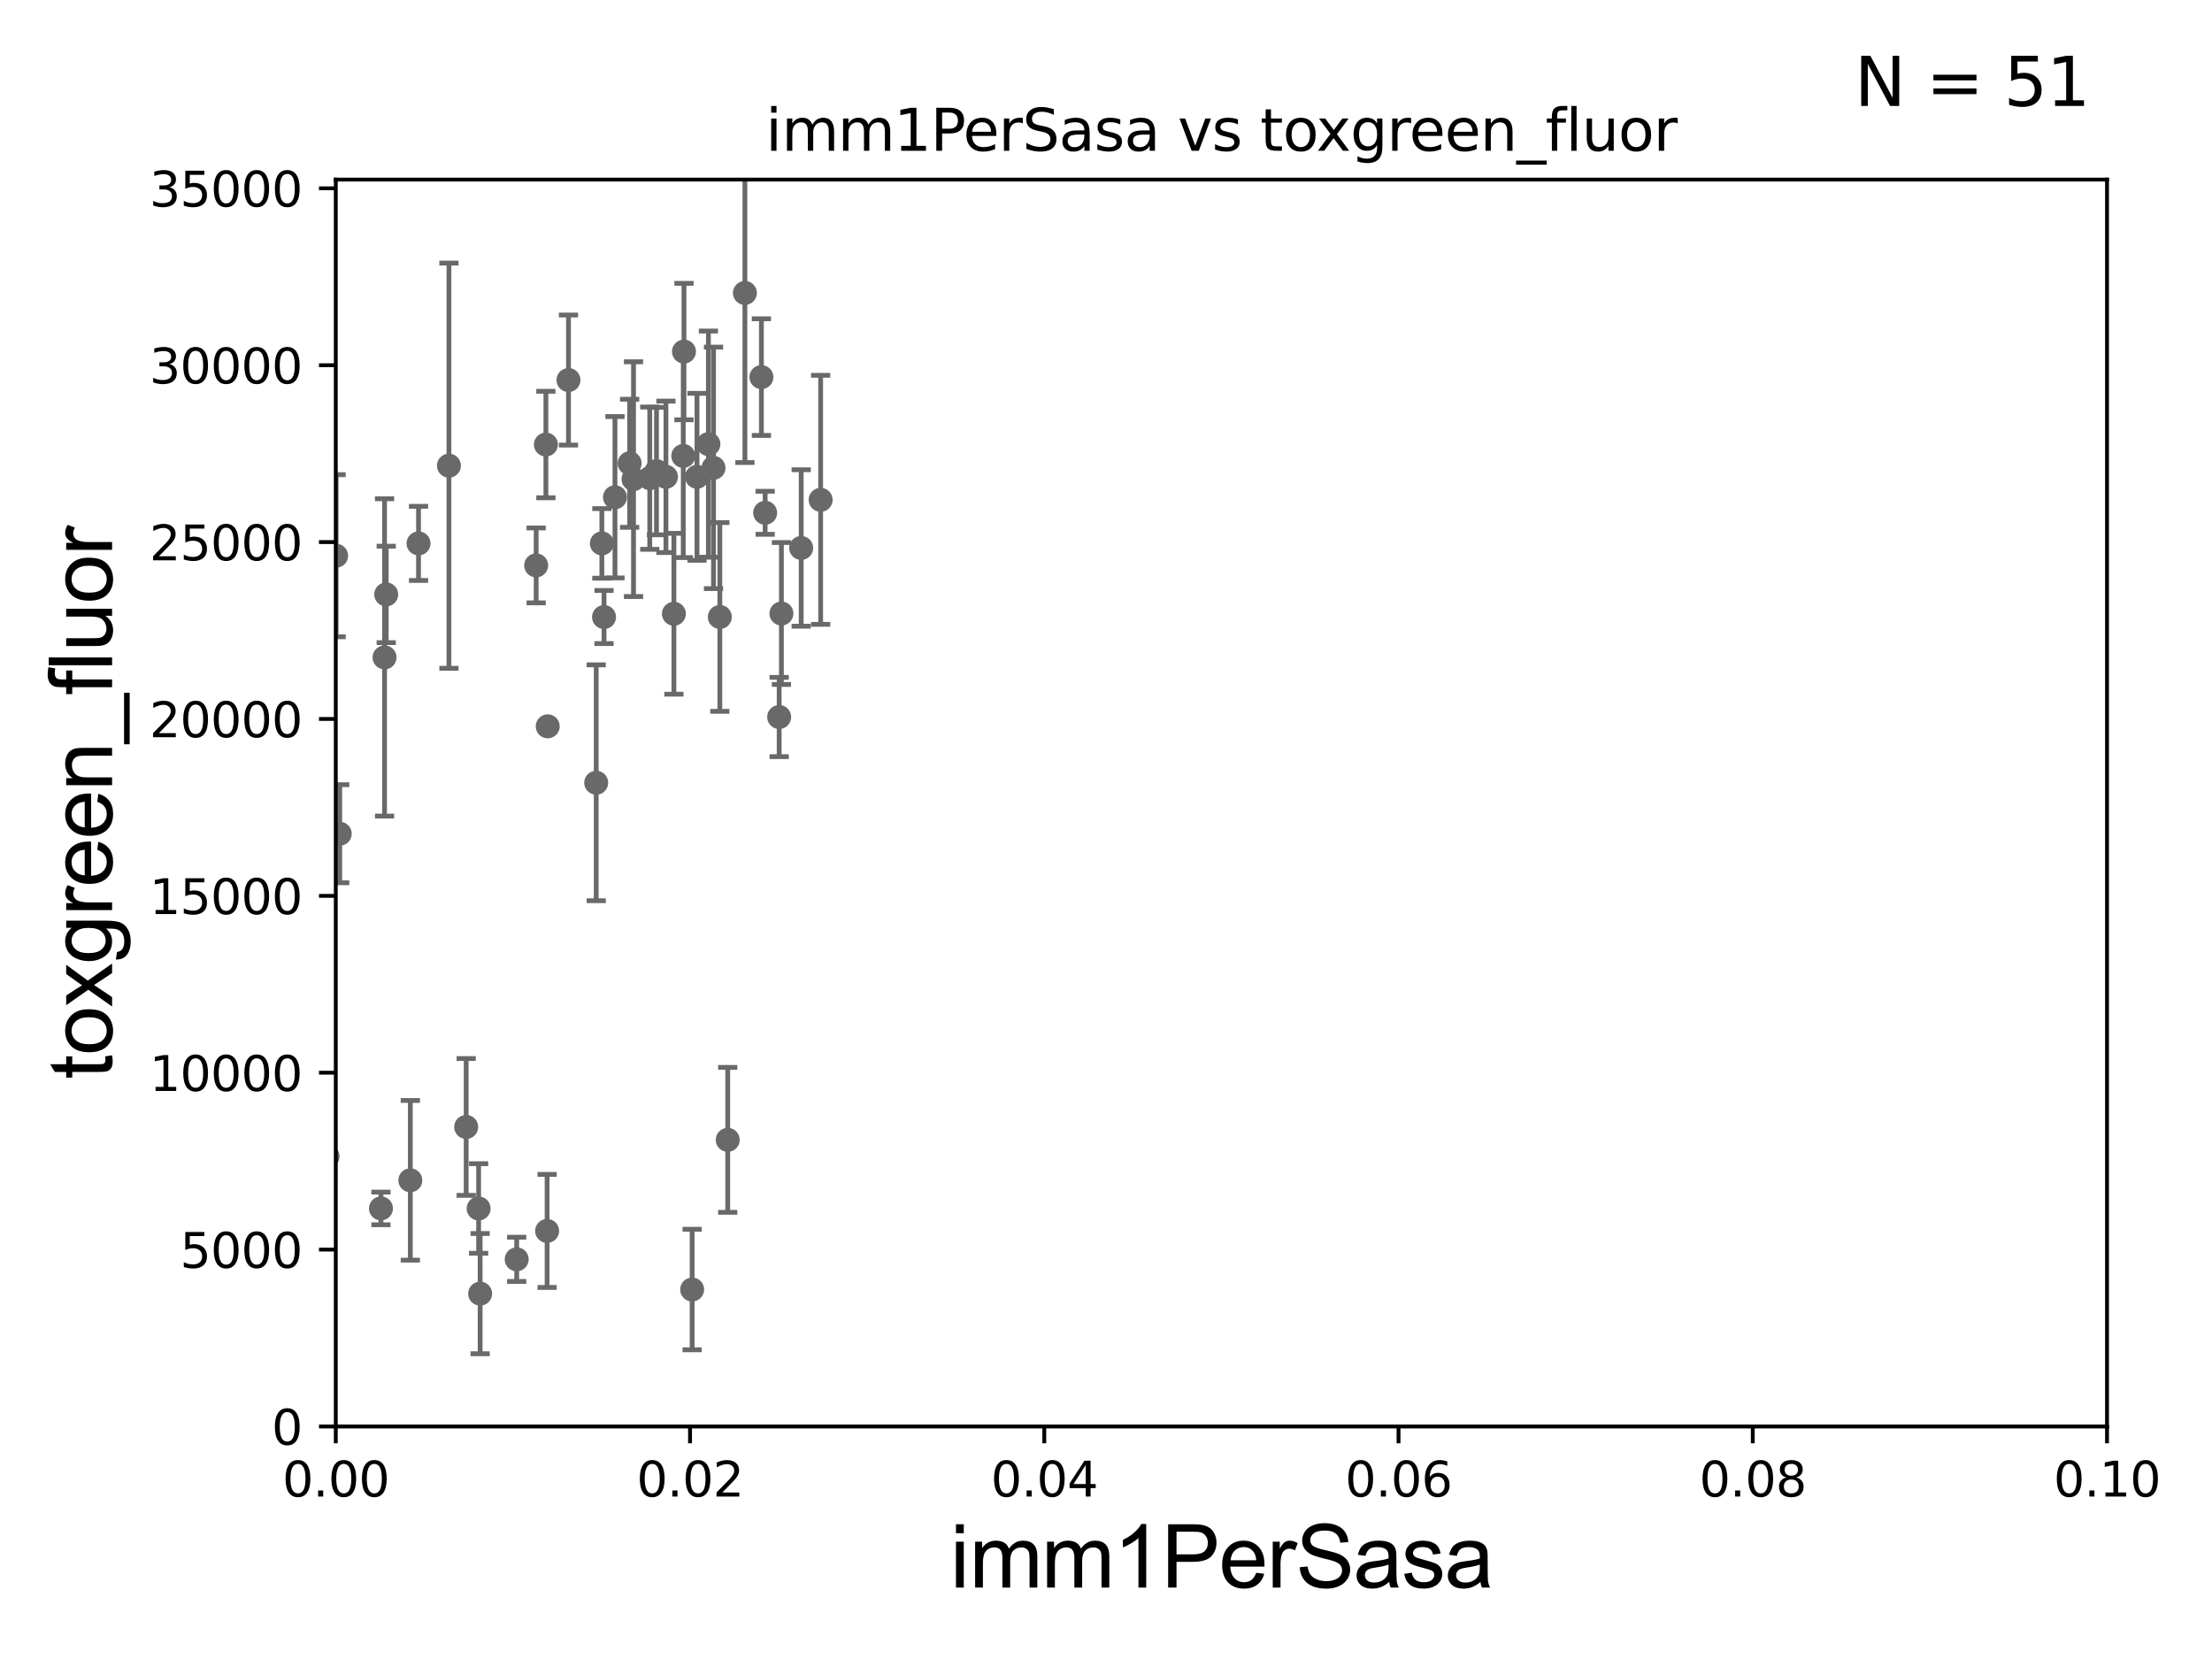 <?xml version="1.0" encoding="utf-8" standalone="no"?>
<!DOCTYPE svg PUBLIC "-//W3C//DTD SVG 1.1//EN"
  "http://www.w3.org/Graphics/SVG/1.1/DTD/svg11.dtd">
<svg xmlns:xlink="http://www.w3.org/1999/xlink" width="460.8pt" height="345.6pt" viewBox="0 0 460.8 345.6" xmlns="http://www.w3.org/2000/svg" version="1.1">
 <defs>
  <style type="text/css">*{stroke-linejoin: round; stroke-linecap: butt}</style>
 </defs>
 <g id="figure_1">
  <g id="patch_1">
   <path d="M 0 345.6 
L 460.8 345.6 
L 460.8 0 
L 0 0 
z
" style="fill: #ffffff"/>
  </g>
  <g id="axes_1">
   <g id="patch_2">
    <path d="M 69.95 297.16 
L 438.93 297.16 
L 438.93 37.411 
L 69.95 37.411 
z
" style="fill: #ffffff"/>
   </g>
   <g id="PathCollection_1">
    <defs>
     <path id="m190f20df7c" d="M 0 1.118 
C 0.297 1.118 0.581 1 0.791 0.791 
C 1 0.581 1.118 0.297 1.118 0 
C 1.118 -0.297 1 -0.581 0.791 -0.791 
C 0.581 -1 0.297 -1.118 0 -1.118 
C -0.297 -1.118 -0.581 -1 -0.791 -0.791 
C -1 -0.581 -1.118 -0.297 -1.118 0 
C -1.118 0.297 -1 0.581 -0.791 0.791 
C -0.581 1 -0.297 1.118 0 1.118 
z
" style="stroke: #696969"/>
    </defs>
    <g clip-path="url(#p59969dd9c5)">
     <use xlink:href="#m190f20df7c" x="87.188" y="113.199" style="fill: #696969; stroke: #696969"/>
     <use xlink:href="#m190f20df7c" x="125.831" y="128.542" style="fill: #696969; stroke: #696969"/>
     <use xlink:href="#m190f20df7c" x="113.718" y="92.606" style="fill: #696969; stroke: #696969"/>
     <use xlink:href="#m190f20df7c" x="93.523" y="97.008" style="fill: #696969; stroke: #696969"/>
     <use xlink:href="#m190f20df7c" x="61.109" y="104.399" style="fill: #696969; stroke: #696969"/>
     <use xlink:href="#m190f20df7c" x="151.6" y="237.453" style="fill: #696969; stroke: #696969"/>
     <use xlink:href="#m190f20df7c" x="149.955" y="128.528" style="fill: #696969; stroke: #696969"/>
     <use xlink:href="#m190f20df7c" x="70.773" y="173.68" style="fill: #696969; stroke: #696969"/>
     <use xlink:href="#m190f20df7c" x="68.235" y="240.906" style="fill: #696969; stroke: #696969"/>
     <use xlink:href="#m190f20df7c" x="34.748" y="262.429" style="fill: #696969; stroke: #696969"/>
     <use xlink:href="#m190f20df7c" x="99.707" y="251.749" style="fill: #696969; stroke: #696969"/>
     <use xlink:href="#m190f20df7c" x="114.101" y="151.31" style="fill: #696969; stroke: #696969"/>
     <use xlink:href="#m190f20df7c" x="128.111" y="103.583" style="fill: #696969; stroke: #696969"/>
     <use xlink:href="#m190f20df7c" x="100.02" y="269.485" style="fill: #696969; stroke: #696969"/>
     <use xlink:href="#m190f20df7c" x="107.635" y="262.34" style="fill: #696969; stroke: #696969"/>
     <use xlink:href="#m190f20df7c" x="39.244" y="191.835" style="fill: #696969; stroke: #696969"/>
     <use xlink:href="#m190f20df7c" x="43.034" y="262.218" style="fill: #696969; stroke: #696969"/>
     <use xlink:href="#m190f20df7c" x="63.208" y="251.58" style="fill: #696969; stroke: #696969"/>
     <use xlink:href="#m190f20df7c" x="85.478" y="245.88" style="fill: #696969; stroke: #696969"/>
     <use xlink:href="#m190f20df7c" x="58.433" y="232.809" style="fill: #696969; stroke: #696969"/>
     <use xlink:href="#m190f20df7c" x="35.207" y="260.876" style="fill: #696969; stroke: #696969"/>
     <use xlink:href="#m190f20df7c" x="113.971" y="256.425" style="fill: #696969; stroke: #696969"/>
     <use xlink:href="#m190f20df7c" x="144.186" y="268.632" style="fill: #696969; stroke: #696969"/>
     <use xlink:href="#m190f20df7c" x="79.362" y="251.735" style="fill: #696969; stroke: #696969"/>
     <use xlink:href="#m190f20df7c" x="97.114" y="234.765" style="fill: #696969; stroke: #696969"/>
     <use xlink:href="#m190f20df7c" x="131.166" y="96.508" style="fill: #696969; stroke: #696969"/>
     <use xlink:href="#m190f20df7c" x="158.615" y="78.559" style="fill: #696969; stroke: #696969"/>
     <use xlink:href="#m190f20df7c" x="80.109" y="136.951" style="fill: #696969; stroke: #696969"/>
     <use xlink:href="#m190f20df7c" x="131.972" y="99.816" style="fill: #696969; stroke: #696969"/>
     <use xlink:href="#m190f20df7c" x="142.339" y="94.978" style="fill: #696969; stroke: #696969"/>
     <use xlink:href="#m190f20df7c" x="125.378" y="113.2" style="fill: #696969; stroke: #696969"/>
     <use xlink:href="#m190f20df7c" x="118.425" y="79.167" style="fill: #696969; stroke: #696969"/>
     <use xlink:href="#m190f20df7c" x="135.358" y="99.614" style="fill: #696969; stroke: #696969"/>
     <use xlink:href="#m190f20df7c" x="142.485" y="73.236" style="fill: #696969; stroke: #696969"/>
     <use xlink:href="#m190f20df7c" x="70.021" y="115.767" style="fill: #696969; stroke: #696969"/>
     <use xlink:href="#m190f20df7c" x="145.196" y="99.328" style="fill: #696969; stroke: #696969"/>
     <use xlink:href="#m190f20df7c" x="166.903" y="114.153" style="fill: #696969; stroke: #696969"/>
     <use xlink:href="#m190f20df7c" x="147.576" y="92.52" style="fill: #696969; stroke: #696969"/>
     <use xlink:href="#m190f20df7c" x="138.727" y="99.335" style="fill: #696969; stroke: #696969"/>
     <use xlink:href="#m190f20df7c" x="140.387" y="127.858" style="fill: #696969; stroke: #696969"/>
     <use xlink:href="#m190f20df7c" x="80.457" y="123.829" style="fill: #696969; stroke: #696969"/>
     <use xlink:href="#m190f20df7c" x="155.178" y="61.025" style="fill: #696969; stroke: #696969"/>
     <use xlink:href="#m190f20df7c" x="136.76" y="98.139" style="fill: #696969; stroke: #696969"/>
     <use xlink:href="#m190f20df7c" x="58.05" y="149.256" style="fill: #696969; stroke: #696969"/>
     <use xlink:href="#m190f20df7c" x="148.637" y="97.461" style="fill: #696969; stroke: #696969"/>
     <use xlink:href="#m190f20df7c" x="124.201" y="163.062" style="fill: #696969; stroke: #696969"/>
     <use xlink:href="#m190f20df7c" x="111.692" y="117.781" style="fill: #696969; stroke: #696969"/>
     <use xlink:href="#m190f20df7c" x="159.396" y="106.821" style="fill: #696969; stroke: #696969"/>
     <use xlink:href="#m190f20df7c" x="162.781" y="127.804" style="fill: #696969; stroke: #696969"/>
     <use xlink:href="#m190f20df7c" x="170.956" y="104.123" style="fill: #696969; stroke: #696969"/>
     <use xlink:href="#m190f20df7c" x="162.314" y="149.367" style="fill: #696969; stroke: #696969"/>
    </g>
   </g>
   <g id="matplotlib.axis_1">
    <g id="xtick_1">
     <g id="line2d_1">
      <defs>
       <path id="mb36ac89ead" d="M 0 0 
L 0 3.5 
" style="stroke: #000000; stroke-width: 0.8"/>
      </defs>
      <g>
       <use xlink:href="#mb36ac89ead" x="69.95" y="297.16" style="stroke: #000000; stroke-width: 0.8"/>
      </g>
     </g>
     <g id="text_1">
      <!-- 0.00 -->
      <g transform="translate(58.817 311.758)scale(0.1 -0.1)">
       <defs>
        <path id="DejaVuSans-30" d="M 2034 4250 
Q 1547 4250 1301 3770 
Q 1056 3291 1056 2328 
Q 1056 1369 1301 889 
Q 1547 409 2034 409 
Q 2525 409 2770 889 
Q 3016 1369 3016 2328 
Q 3016 3291 2770 3770 
Q 2525 4250 2034 4250 
z
M 2034 4750 
Q 2819 4750 3233 4129 
Q 3647 3509 3647 2328 
Q 3647 1150 3233 529 
Q 2819 -91 2034 -91 
Q 1250 -91 836 529 
Q 422 1150 422 2328 
Q 422 3509 836 4129 
Q 1250 4750 2034 4750 
z
" transform="scale(0.016)"/>
        <path id="DejaVuSans-2e" d="M 684 794 
L 1344 794 
L 1344 0 
L 684 0 
L 684 794 
z
" transform="scale(0.016)"/>
       </defs>
       <use xlink:href="#DejaVuSans-30"/>
       <use xlink:href="#DejaVuSans-2e" x="63.623"/>
       <use xlink:href="#DejaVuSans-30" x="95.41"/>
       <use xlink:href="#DejaVuSans-30" x="159.033"/>
      </g>
     </g>
    </g>
    <g id="xtick_2">
     <g id="line2d_2">
      <g>
       <use xlink:href="#mb36ac89ead" x="143.746" y="297.16" style="stroke: #000000; stroke-width: 0.8"/>
      </g>
     </g>
     <g id="text_2">
      <!-- 0.02 -->
      <g transform="translate(132.613 311.758)scale(0.1 -0.1)">
       <defs>
        <path id="DejaVuSans-32" d="M 1228 531 
L 3431 531 
L 3431 0 
L 469 0 
L 469 531 
Q 828 903 1448 1529 
Q 2069 2156 2228 2338 
Q 2531 2678 2651 2914 
Q 2772 3150 2772 3378 
Q 2772 3750 2511 3984 
Q 2250 4219 1831 4219 
Q 1534 4219 1204 4116 
Q 875 4013 500 3803 
L 500 4441 
Q 881 4594 1212 4672 
Q 1544 4750 1819 4750 
Q 2544 4750 2975 4387 
Q 3406 4025 3406 3419 
Q 3406 3131 3298 2873 
Q 3191 2616 2906 2266 
Q 2828 2175 2409 1742 
Q 1991 1309 1228 531 
z
" transform="scale(0.016)"/>
       </defs>
       <use xlink:href="#DejaVuSans-30"/>
       <use xlink:href="#DejaVuSans-2e" x="63.623"/>
       <use xlink:href="#DejaVuSans-30" x="95.41"/>
       <use xlink:href="#DejaVuSans-32" x="159.033"/>
      </g>
     </g>
    </g>
    <g id="xtick_3">
     <g id="line2d_3">
      <g>
       <use xlink:href="#mb36ac89ead" x="217.542" y="297.16" style="stroke: #000000; stroke-width: 0.8"/>
      </g>
     </g>
     <g id="text_3">
      <!-- 0.04 -->
      <g transform="translate(206.409 311.758)scale(0.1 -0.1)">
       <defs>
        <path id="DejaVuSans-34" d="M 2419 4116 
L 825 1625 
L 2419 1625 
L 2419 4116 
z
M 2253 4666 
L 3047 4666 
L 3047 1625 
L 3713 1625 
L 3713 1100 
L 3047 1100 
L 3047 0 
L 2419 0 
L 2419 1100 
L 313 1100 
L 313 1709 
L 2253 4666 
z
" transform="scale(0.016)"/>
       </defs>
       <use xlink:href="#DejaVuSans-30"/>
       <use xlink:href="#DejaVuSans-2e" x="63.623"/>
       <use xlink:href="#DejaVuSans-30" x="95.41"/>
       <use xlink:href="#DejaVuSans-34" x="159.033"/>
      </g>
     </g>
    </g>
    <g id="xtick_4">
     <g id="line2d_4">
      <g>
       <use xlink:href="#mb36ac89ead" x="291.338" y="297.16" style="stroke: #000000; stroke-width: 0.8"/>
      </g>
     </g>
     <g id="text_4">
      <!-- 0.06 -->
      <g transform="translate(280.205 311.758)scale(0.1 -0.1)">
       <defs>
        <path id="DejaVuSans-36" d="M 2113 2584 
Q 1688 2584 1439 2293 
Q 1191 2003 1191 1497 
Q 1191 994 1439 701 
Q 1688 409 2113 409 
Q 2538 409 2786 701 
Q 3034 994 3034 1497 
Q 3034 2003 2786 2293 
Q 2538 2584 2113 2584 
z
M 3366 4563 
L 3366 3988 
Q 3128 4100 2886 4159 
Q 2644 4219 2406 4219 
Q 1781 4219 1451 3797 
Q 1122 3375 1075 2522 
Q 1259 2794 1537 2939 
Q 1816 3084 2150 3084 
Q 2853 3084 3261 2657 
Q 3669 2231 3669 1497 
Q 3669 778 3244 343 
Q 2819 -91 2113 -91 
Q 1303 -91 875 529 
Q 447 1150 447 2328 
Q 447 3434 972 4092 
Q 1497 4750 2381 4750 
Q 2619 4750 2861 4703 
Q 3103 4656 3366 4563 
z
" transform="scale(0.016)"/>
       </defs>
       <use xlink:href="#DejaVuSans-30"/>
       <use xlink:href="#DejaVuSans-2e" x="63.623"/>
       <use xlink:href="#DejaVuSans-30" x="95.41"/>
       <use xlink:href="#DejaVuSans-36" x="159.033"/>
      </g>
     </g>
    </g>
    <g id="xtick_5">
     <g id="line2d_5">
      <g>
       <use xlink:href="#mb36ac89ead" x="365.134" y="297.16" style="stroke: #000000; stroke-width: 0.8"/>
      </g>
     </g>
     <g id="text_5">
      <!-- 0.08 -->
      <g transform="translate(354.001 311.758)scale(0.1 -0.1)">
       <defs>
        <path id="DejaVuSans-38" d="M 2034 2216 
Q 1584 2216 1326 1975 
Q 1069 1734 1069 1313 
Q 1069 891 1326 650 
Q 1584 409 2034 409 
Q 2484 409 2743 651 
Q 3003 894 3003 1313 
Q 3003 1734 2745 1975 
Q 2488 2216 2034 2216 
z
M 1403 2484 
Q 997 2584 770 2862 
Q 544 3141 544 3541 
Q 544 4100 942 4425 
Q 1341 4750 2034 4750 
Q 2731 4750 3128 4425 
Q 3525 4100 3525 3541 
Q 3525 3141 3298 2862 
Q 3072 2584 2669 2484 
Q 3125 2378 3379 2068 
Q 3634 1759 3634 1313 
Q 3634 634 3220 271 
Q 2806 -91 2034 -91 
Q 1263 -91 848 271 
Q 434 634 434 1313 
Q 434 1759 690 2068 
Q 947 2378 1403 2484 
z
M 1172 3481 
Q 1172 3119 1398 2916 
Q 1625 2713 2034 2713 
Q 2441 2713 2670 2916 
Q 2900 3119 2900 3481 
Q 2900 3844 2670 4047 
Q 2441 4250 2034 4250 
Q 1625 4250 1398 4047 
Q 1172 3844 1172 3481 
z
" transform="scale(0.016)"/>
       </defs>
       <use xlink:href="#DejaVuSans-30"/>
       <use xlink:href="#DejaVuSans-2e" x="63.623"/>
       <use xlink:href="#DejaVuSans-30" x="95.41"/>
       <use xlink:href="#DejaVuSans-38" x="159.033"/>
      </g>
     </g>
    </g>
    <g id="xtick_6">
     <g id="line2d_6">
      <g>
       <use xlink:href="#mb36ac89ead" x="438.93" y="297.16" style="stroke: #000000; stroke-width: 0.8"/>
      </g>
     </g>
     <g id="text_6">
      <!-- 0.10 -->
      <g transform="translate(427.797 311.758)scale(0.1 -0.1)">
       <defs>
        <path id="DejaVuSans-31" d="M 794 531 
L 1825 531 
L 1825 4091 
L 703 3866 
L 703 4441 
L 1819 4666 
L 2450 4666 
L 2450 531 
L 3481 531 
L 3481 0 
L 794 0 
L 794 531 
z
" transform="scale(0.016)"/>
       </defs>
       <use xlink:href="#DejaVuSans-30"/>
       <use xlink:href="#DejaVuSans-2e" x="63.623"/>
       <use xlink:href="#DejaVuSans-31" x="95.41"/>
       <use xlink:href="#DejaVuSans-30" x="159.033"/>
      </g>
     </g>
    </g>
    <g id="text_7">
     <!-- imm1PerSasa -->
     <g transform="translate(197.924 330.722)scale(0.18 -0.18)">
      <defs>
       <path id="ArialMT-69" d="M 425 3934 
L 425 4581 
L 988 4581 
L 988 3934 
L 425 3934 
z
M 425 0 
L 425 3319 
L 988 3319 
L 988 0 
L 425 0 
z
" transform="scale(0.016)"/>
       <path id="ArialMT-6d" d="M 422 0 
L 422 3319 
L 925 3319 
L 925 2853 
Q 1081 3097 1340 3245 
Q 1600 3394 1931 3394 
Q 2300 3394 2536 3241 
Q 2772 3088 2869 2813 
Q 3263 3394 3894 3394 
Q 4388 3394 4653 3120 
Q 4919 2847 4919 2278 
L 4919 0 
L 4359 0 
L 4359 2091 
Q 4359 2428 4304 2576 
Q 4250 2725 4106 2815 
Q 3963 2906 3769 2906 
Q 3419 2906 3187 2673 
Q 2956 2441 2956 1928 
L 2956 0 
L 2394 0 
L 2394 2156 
Q 2394 2531 2256 2718 
Q 2119 2906 1806 2906 
Q 1569 2906 1367 2781 
Q 1166 2656 1075 2415 
Q 984 2175 984 1722 
L 984 0 
L 422 0 
z
" transform="scale(0.016)"/>
       <path id="ArialMT-31" d="M 2384 0 
L 1822 0 
L 1822 3584 
Q 1619 3391 1289 3197 
Q 959 3003 697 2906 
L 697 3450 
Q 1169 3672 1522 3987 
Q 1875 4303 2022 4600 
L 2384 4600 
L 2384 0 
z
" transform="scale(0.016)"/>
       <path id="ArialMT-50" d="M 494 0 
L 494 4581 
L 2222 4581 
Q 2678 4581 2919 4538 
Q 3256 4481 3484 4323 
Q 3713 4166 3852 3881 
Q 3991 3597 3991 3256 
Q 3991 2672 3619 2267 
Q 3247 1863 2275 1863 
L 1100 1863 
L 1100 0 
L 494 0 
z
M 1100 2403 
L 2284 2403 
Q 2872 2403 3119 2622 
Q 3366 2841 3366 3238 
Q 3366 3525 3220 3729 
Q 3075 3934 2838 4000 
Q 2684 4041 2272 4041 
L 1100 4041 
L 1100 2403 
z
" transform="scale(0.016)"/>
       <path id="ArialMT-65" d="M 2694 1069 
L 3275 997 
Q 3138 488 2766 206 
Q 2394 -75 1816 -75 
Q 1088 -75 661 373 
Q 234 822 234 1631 
Q 234 2469 665 2931 
Q 1097 3394 1784 3394 
Q 2450 3394 2872 2941 
Q 3294 2488 3294 1666 
Q 3294 1616 3291 1516 
L 816 1516 
Q 847 969 1125 678 
Q 1403 388 1819 388 
Q 2128 388 2347 550 
Q 2566 713 2694 1069 
z
M 847 1978 
L 2700 1978 
Q 2663 2397 2488 2606 
Q 2219 2931 1791 2931 
Q 1403 2931 1139 2672 
Q 875 2413 847 1978 
z
" transform="scale(0.016)"/>
       <path id="ArialMT-72" d="M 416 0 
L 416 3319 
L 922 3319 
L 922 2816 
Q 1116 3169 1280 3281 
Q 1444 3394 1641 3394 
Q 1925 3394 2219 3213 
L 2025 2691 
Q 1819 2813 1613 2813 
Q 1428 2813 1281 2702 
Q 1134 2591 1072 2394 
Q 978 2094 978 1738 
L 978 0 
L 416 0 
z
" transform="scale(0.016)"/>
       <path id="ArialMT-53" d="M 288 1472 
L 859 1522 
Q 900 1178 1048 958 
Q 1197 738 1509 602 
Q 1822 466 2213 466 
Q 2559 466 2825 569 
Q 3091 672 3220 851 
Q 3350 1031 3350 1244 
Q 3350 1459 3225 1620 
Q 3100 1781 2813 1891 
Q 2628 1963 1997 2114 
Q 1366 2266 1113 2400 
Q 784 2572 623 2826 
Q 463 3081 463 3397 
Q 463 3744 659 4045 
Q 856 4347 1234 4503 
Q 1613 4659 2075 4659 
Q 2584 4659 2973 4495 
Q 3363 4331 3572 4012 
Q 3781 3694 3797 3291 
L 3216 3247 
Q 3169 3681 2898 3903 
Q 2628 4125 2100 4125 
Q 1550 4125 1298 3923 
Q 1047 3722 1047 3438 
Q 1047 3191 1225 3031 
Q 1400 2872 2139 2705 
Q 2878 2538 3153 2413 
Q 3553 2228 3743 1945 
Q 3934 1663 3934 1294 
Q 3934 928 3725 604 
Q 3516 281 3123 101 
Q 2731 -78 2241 -78 
Q 1619 -78 1198 103 
Q 778 284 539 648 
Q 300 1013 288 1472 
z
" transform="scale(0.016)"/>
       <path id="ArialMT-61" d="M 2588 409 
Q 2275 144 1986 34 
Q 1697 -75 1366 -75 
Q 819 -75 525 192 
Q 231 459 231 875 
Q 231 1119 342 1320 
Q 453 1522 633 1644 
Q 813 1766 1038 1828 
Q 1203 1872 1538 1913 
Q 2219 1994 2541 2106 
Q 2544 2222 2544 2253 
Q 2544 2597 2384 2738 
Q 2169 2928 1744 2928 
Q 1347 2928 1158 2789 
Q 969 2650 878 2297 
L 328 2372 
Q 403 2725 575 2942 
Q 747 3159 1072 3276 
Q 1397 3394 1825 3394 
Q 2250 3394 2515 3294 
Q 2781 3194 2906 3042 
Q 3031 2891 3081 2659 
Q 3109 2516 3109 2141 
L 3109 1391 
Q 3109 606 3145 398 
Q 3181 191 3288 0 
L 2700 0 
Q 2613 175 2588 409 
z
M 2541 1666 
Q 2234 1541 1622 1453 
Q 1275 1403 1131 1340 
Q 988 1278 909 1158 
Q 831 1038 831 891 
Q 831 666 1001 516 
Q 1172 366 1500 366 
Q 1825 366 2078 508 
Q 2331 650 2450 897 
Q 2541 1088 2541 1459 
L 2541 1666 
z
" transform="scale(0.016)"/>
       <path id="ArialMT-73" d="M 197 991 
L 753 1078 
Q 800 744 1014 566 
Q 1228 388 1613 388 
Q 2000 388 2187 545 
Q 2375 703 2375 916 
Q 2375 1106 2209 1216 
Q 2094 1291 1634 1406 
Q 1016 1563 777 1677 
Q 538 1791 414 1992 
Q 291 2194 291 2438 
Q 291 2659 392 2848 
Q 494 3038 669 3163 
Q 800 3259 1026 3326 
Q 1253 3394 1513 3394 
Q 1903 3394 2198 3281 
Q 2494 3169 2634 2976 
Q 2775 2784 2828 2463 
L 2278 2388 
Q 2241 2644 2061 2787 
Q 1881 2931 1553 2931 
Q 1166 2931 1000 2803 
Q 834 2675 834 2503 
Q 834 2394 903 2306 
Q 972 2216 1119 2156 
Q 1203 2125 1616 2013 
Q 2213 1853 2448 1751 
Q 2684 1650 2818 1456 
Q 2953 1263 2953 975 
Q 2953 694 2789 445 
Q 2625 197 2315 61 
Q 2006 -75 1616 -75 
Q 969 -75 630 194 
Q 291 463 197 991 
z
" transform="scale(0.016)"/>
      </defs>
      <use xlink:href="#ArialMT-69"/>
      <use xlink:href="#ArialMT-6d" x="22.217"/>
      <use xlink:href="#ArialMT-6d" x="105.518"/>
      <use xlink:href="#ArialMT-31" x="188.818"/>
      <use xlink:href="#ArialMT-50" x="244.434"/>
      <use xlink:href="#ArialMT-65" x="311.133"/>
      <use xlink:href="#ArialMT-72" x="366.748"/>
      <use xlink:href="#ArialMT-53" x="400.049"/>
      <use xlink:href="#ArialMT-61" x="466.748"/>
      <use xlink:href="#ArialMT-73" x="522.363"/>
      <use xlink:href="#ArialMT-61" x="572.363"/>
     </g>
    </g>
   </g>
   <g id="matplotlib.axis_2">
    <g id="ytick_1">
     <g id="line2d_7">
      <defs>
       <path id="m211bf00226" d="M 0 0 
L -3.5 0 
" style="stroke: #000000; stroke-width: 0.8"/>
      </defs>
      <g>
       <use xlink:href="#m211bf00226" x="69.95" y="297.16" style="stroke: #000000; stroke-width: 0.8"/>
      </g>
     </g>
     <g id="text_8">
      <!-- 0 -->
      <g transform="translate(56.587 300.959)scale(0.1 -0.1)">
       <use xlink:href="#DejaVuSans-30"/>
      </g>
     </g>
    </g>
    <g id="ytick_2">
     <g id="line2d_8">
      <g>
       <use xlink:href="#m211bf00226" x="69.95" y="260.313" style="stroke: #000000; stroke-width: 0.8"/>
      </g>
     </g>
     <g id="text_9">
      <!-- 5000 -->
      <g transform="translate(37.5 264.112)scale(0.1 -0.1)">
       <defs>
        <path id="DejaVuSans-35" d="M 691 4666 
L 3169 4666 
L 3169 4134 
L 1269 4134 
L 1269 2991 
Q 1406 3038 1543 3061 
Q 1681 3084 1819 3084 
Q 2600 3084 3056 2656 
Q 3513 2228 3513 1497 
Q 3513 744 3044 326 
Q 2575 -91 1722 -91 
Q 1428 -91 1123 -41 
Q 819 9 494 109 
L 494 744 
Q 775 591 1075 516 
Q 1375 441 1709 441 
Q 2250 441 2565 725 
Q 2881 1009 2881 1497 
Q 2881 1984 2565 2268 
Q 2250 2553 1709 2553 
Q 1456 2553 1204 2497 
Q 953 2441 691 2322 
L 691 4666 
z
" transform="scale(0.016)"/>
       </defs>
       <use xlink:href="#DejaVuSans-35"/>
       <use xlink:href="#DejaVuSans-30" x="63.623"/>
       <use xlink:href="#DejaVuSans-30" x="127.246"/>
       <use xlink:href="#DejaVuSans-30" x="190.869"/>
      </g>
     </g>
    </g>
    <g id="ytick_3">
     <g id="line2d_9">
      <g>
       <use xlink:href="#m211bf00226" x="69.95" y="223.467" style="stroke: #000000; stroke-width: 0.8"/>
      </g>
     </g>
     <g id="text_10">
      <!-- 10000 -->
      <g transform="translate(31.137 227.266)scale(0.1 -0.1)">
       <use xlink:href="#DejaVuSans-31"/>
       <use xlink:href="#DejaVuSans-30" x="63.623"/>
       <use xlink:href="#DejaVuSans-30" x="127.246"/>
       <use xlink:href="#DejaVuSans-30" x="190.869"/>
       <use xlink:href="#DejaVuSans-30" x="254.492"/>
      </g>
     </g>
    </g>
    <g id="ytick_4">
     <g id="line2d_10">
      <g>
       <use xlink:href="#m211bf00226" x="69.95" y="186.62" style="stroke: #000000; stroke-width: 0.8"/>
      </g>
     </g>
     <g id="text_11">
      <!-- 15000 -->
      <g transform="translate(31.137 190.419)scale(0.1 -0.1)">
       <use xlink:href="#DejaVuSans-31"/>
       <use xlink:href="#DejaVuSans-35" x="63.623"/>
       <use xlink:href="#DejaVuSans-30" x="127.246"/>
       <use xlink:href="#DejaVuSans-30" x="190.869"/>
       <use xlink:href="#DejaVuSans-30" x="254.492"/>
      </g>
     </g>
    </g>
    <g id="ytick_5">
     <g id="line2d_11">
      <g>
       <use xlink:href="#m211bf00226" x="69.95" y="149.773" style="stroke: #000000; stroke-width: 0.8"/>
      </g>
     </g>
     <g id="text_12">
      <!-- 20000 -->
      <g transform="translate(31.137 153.572)scale(0.1 -0.1)">
       <use xlink:href="#DejaVuSans-32"/>
       <use xlink:href="#DejaVuSans-30" x="63.623"/>
       <use xlink:href="#DejaVuSans-30" x="127.246"/>
       <use xlink:href="#DejaVuSans-30" x="190.869"/>
       <use xlink:href="#DejaVuSans-30" x="254.492"/>
      </g>
     </g>
    </g>
    <g id="ytick_6">
     <g id="line2d_12">
      <g>
       <use xlink:href="#m211bf00226" x="69.95" y="112.926" style="stroke: #000000; stroke-width: 0.8"/>
      </g>
     </g>
     <g id="text_13">
      <!-- 25000 -->
      <g transform="translate(31.137 116.726)scale(0.1 -0.1)">
       <use xlink:href="#DejaVuSans-32"/>
       <use xlink:href="#DejaVuSans-35" x="63.623"/>
       <use xlink:href="#DejaVuSans-30" x="127.246"/>
       <use xlink:href="#DejaVuSans-30" x="190.869"/>
       <use xlink:href="#DejaVuSans-30" x="254.492"/>
      </g>
     </g>
    </g>
    <g id="ytick_7">
     <g id="line2d_13">
      <g>
       <use xlink:href="#m211bf00226" x="69.95" y="76.08" style="stroke: #000000; stroke-width: 0.8"/>
      </g>
     </g>
     <g id="text_14">
      <!-- 30000 -->
      <g transform="translate(31.137 79.879)scale(0.1 -0.1)">
       <defs>
        <path id="DejaVuSans-33" d="M 2597 2516 
Q 3050 2419 3304 2112 
Q 3559 1806 3559 1356 
Q 3559 666 3084 287 
Q 2609 -91 1734 -91 
Q 1441 -91 1130 -33 
Q 819 25 488 141 
L 488 750 
Q 750 597 1062 519 
Q 1375 441 1716 441 
Q 2309 441 2620 675 
Q 2931 909 2931 1356 
Q 2931 1769 2642 2001 
Q 2353 2234 1838 2234 
L 1294 2234 
L 1294 2753 
L 1863 2753 
Q 2328 2753 2575 2939 
Q 2822 3125 2822 3475 
Q 2822 3834 2567 4026 
Q 2313 4219 1838 4219 
Q 1578 4219 1281 4162 
Q 984 4106 628 3988 
L 628 4550 
Q 988 4650 1302 4700 
Q 1616 4750 1894 4750 
Q 2613 4750 3031 4423 
Q 3450 4097 3450 3541 
Q 3450 3153 3228 2886 
Q 3006 2619 2597 2516 
z
" transform="scale(0.016)"/>
       </defs>
       <use xlink:href="#DejaVuSans-33"/>
       <use xlink:href="#DejaVuSans-30" x="63.623"/>
       <use xlink:href="#DejaVuSans-30" x="127.246"/>
       <use xlink:href="#DejaVuSans-30" x="190.869"/>
       <use xlink:href="#DejaVuSans-30" x="254.492"/>
      </g>
     </g>
    </g>
    <g id="ytick_8">
     <g id="line2d_14">
      <g>
       <use xlink:href="#m211bf00226" x="69.95" y="39.233" style="stroke: #000000; stroke-width: 0.8"/>
      </g>
     </g>
     <g id="text_15">
      <!-- 35000 -->
      <g transform="translate(31.137 43.032)scale(0.1 -0.1)">
       <use xlink:href="#DejaVuSans-33"/>
       <use xlink:href="#DejaVuSans-35" x="63.623"/>
       <use xlink:href="#DejaVuSans-30" x="127.246"/>
       <use xlink:href="#DejaVuSans-30" x="190.869"/>
       <use xlink:href="#DejaVuSans-30" x="254.492"/>
      </g>
     </g>
    </g>
    <g id="text_16">
     <!-- toxgreen_fluor -->
     <g transform="translate(23.349 224.818)rotate(-90)scale(0.18 -0.18)">
      <defs>
       <path id="ArialMT-74" d="M 1650 503 
L 1731 6 
Q 1494 -44 1306 -44 
Q 1000 -44 831 53 
Q 663 150 594 308 
Q 525 466 525 972 
L 525 2881 
L 113 2881 
L 113 3319 
L 525 3319 
L 525 4141 
L 1084 4478 
L 1084 3319 
L 1650 3319 
L 1650 2881 
L 1084 2881 
L 1084 941 
Q 1084 700 1114 631 
Q 1144 563 1211 522 
Q 1278 481 1403 481 
Q 1497 481 1650 503 
z
" transform="scale(0.016)"/>
       <path id="ArialMT-6f" d="M 213 1659 
Q 213 2581 725 3025 
Q 1153 3394 1769 3394 
Q 2453 3394 2887 2945 
Q 3322 2497 3322 1706 
Q 3322 1066 3130 698 
Q 2938 331 2570 128 
Q 2203 -75 1769 -75 
Q 1072 -75 642 372 
Q 213 819 213 1659 
z
M 791 1659 
Q 791 1022 1069 705 
Q 1347 388 1769 388 
Q 2188 388 2466 706 
Q 2744 1025 2744 1678 
Q 2744 2294 2464 2611 
Q 2184 2928 1769 2928 
Q 1347 2928 1069 2612 
Q 791 2297 791 1659 
z
" transform="scale(0.016)"/>
       <path id="ArialMT-78" d="M 47 0 
L 1259 1725 
L 138 3319 
L 841 3319 
L 1350 2541 
Q 1494 2319 1581 2169 
Q 1719 2375 1834 2534 
L 2394 3319 
L 3066 3319 
L 1919 1756 
L 3153 0 
L 2463 0 
L 1781 1031 
L 1600 1309 
L 728 0 
L 47 0 
z
" transform="scale(0.016)"/>
       <path id="ArialMT-67" d="M 319 -275 
L 866 -356 
Q 900 -609 1056 -725 
Q 1266 -881 1628 -881 
Q 2019 -881 2231 -725 
Q 2444 -569 2519 -288 
Q 2563 -116 2559 434 
Q 2191 0 1641 0 
Q 956 0 581 494 
Q 206 988 206 1678 
Q 206 2153 378 2554 
Q 550 2956 876 3175 
Q 1203 3394 1644 3394 
Q 2231 3394 2613 2919 
L 2613 3319 
L 3131 3319 
L 3131 450 
Q 3131 -325 2973 -648 
Q 2816 -972 2473 -1159 
Q 2131 -1347 1631 -1347 
Q 1038 -1347 672 -1080 
Q 306 -813 319 -275 
z
M 784 1719 
Q 784 1066 1043 766 
Q 1303 466 1694 466 
Q 2081 466 2343 764 
Q 2606 1063 2606 1700 
Q 2606 2309 2336 2618 
Q 2066 2928 1684 2928 
Q 1309 2928 1046 2623 
Q 784 2319 784 1719 
z
" transform="scale(0.016)"/>
       <path id="ArialMT-6e" d="M 422 0 
L 422 3319 
L 928 3319 
L 928 2847 
Q 1294 3394 1984 3394 
Q 2284 3394 2536 3286 
Q 2788 3178 2913 3003 
Q 3038 2828 3088 2588 
Q 3119 2431 3119 2041 
L 3119 0 
L 2556 0 
L 2556 2019 
Q 2556 2363 2490 2533 
Q 2425 2703 2258 2804 
Q 2091 2906 1866 2906 
Q 1506 2906 1245 2678 
Q 984 2450 984 1813 
L 984 0 
L 422 0 
z
" transform="scale(0.016)"/>
       <path id="ArialMT-5f" d="M -97 -1272 
L -97 -866 
L 3631 -866 
L 3631 -1272 
L -97 -1272 
z
" transform="scale(0.016)"/>
       <path id="ArialMT-66" d="M 556 0 
L 556 2881 
L 59 2881 
L 59 3319 
L 556 3319 
L 556 3672 
Q 556 4006 616 4169 
Q 697 4388 901 4523 
Q 1106 4659 1475 4659 
Q 1713 4659 2000 4603 
L 1916 4113 
Q 1741 4144 1584 4144 
Q 1328 4144 1222 4034 
Q 1116 3925 1116 3625 
L 1116 3319 
L 1763 3319 
L 1763 2881 
L 1116 2881 
L 1116 0 
L 556 0 
z
" transform="scale(0.016)"/>
       <path id="ArialMT-6c" d="M 409 0 
L 409 4581 
L 972 4581 
L 972 0 
L 409 0 
z
" transform="scale(0.016)"/>
       <path id="ArialMT-75" d="M 2597 0 
L 2597 488 
Q 2209 -75 1544 -75 
Q 1250 -75 995 37 
Q 741 150 617 320 
Q 494 491 444 738 
Q 409 903 409 1263 
L 409 3319 
L 972 3319 
L 972 1478 
Q 972 1038 1006 884 
Q 1059 663 1231 536 
Q 1403 409 1656 409 
Q 1909 409 2131 539 
Q 2353 669 2445 892 
Q 2538 1116 2538 1541 
L 2538 3319 
L 3100 3319 
L 3100 0 
L 2597 0 
z
" transform="scale(0.016)"/>
      </defs>
      <use xlink:href="#ArialMT-74"/>
      <use xlink:href="#ArialMT-6f" x="27.783"/>
      <use xlink:href="#ArialMT-78" x="83.398"/>
      <use xlink:href="#ArialMT-67" x="133.398"/>
      <use xlink:href="#ArialMT-72" x="189.014"/>
      <use xlink:href="#ArialMT-65" x="222.314"/>
      <use xlink:href="#ArialMT-65" x="277.93"/>
      <use xlink:href="#ArialMT-6e" x="333.545"/>
      <use xlink:href="#ArialMT-5f" x="389.16"/>
      <use xlink:href="#ArialMT-66" x="444.775"/>
      <use xlink:href="#ArialMT-6c" x="472.559"/>
      <use xlink:href="#ArialMT-75" x="494.775"/>
      <use xlink:href="#ArialMT-6f" x="550.391"/>
      <use xlink:href="#ArialMT-72" x="606.006"/>
     </g>
    </g>
   </g>
   <g id="LineCollection_1">
    <path d="M 87.188 120.924 
L 87.188 105.473 
" clip-path="url(#p59969dd9c5)" style="fill: none; stroke: #696969"/>
    <path d="M 125.831 134.072 
L 125.831 123.012 
" clip-path="url(#p59969dd9c5)" style="fill: none; stroke: #696969"/>
    <path d="M 113.718 103.699 
L 113.718 81.513 
" clip-path="url(#p59969dd9c5)" style="fill: none; stroke: #696969"/>
    <path d="M 93.523 139.214 
L 93.523 54.803 
" clip-path="url(#p59969dd9c5)" style="fill: none; stroke: #696969"/>
    <path d="M 61.109 107.993 
L 61.109 100.805 
" clip-path="url(#p59969dd9c5)" style="fill: none; stroke: #696969"/>
    <path d="M 151.6 252.553 
L 151.6 222.354 
" clip-path="url(#p59969dd9c5)" style="fill: none; stroke: #696969"/>
    <path d="M 149.955 148.187 
L 149.955 108.869 
" clip-path="url(#p59969dd9c5)" style="fill: none; stroke: #696969"/>
    <path d="M 70.773 183.899 
L 70.773 163.462 
" clip-path="url(#p59969dd9c5)" style="fill: none; stroke: #696969"/>
    <path d="M 68.235 244.596 
L 68.235 237.215 
" clip-path="url(#p59969dd9c5)" style="fill: none; stroke: #696969"/>
    <path d="M 34.748 270.011 
L 34.748 254.847 
" clip-path="url(#p59969dd9c5)" style="fill: none; stroke: #696969"/>
    <path d="M 99.707 261.079 
L 99.707 242.419 
" clip-path="url(#p59969dd9c5)" style="fill: none; stroke: #696969"/>
    <path d="M 114.101 151.813 
L 114.101 150.807 
" clip-path="url(#p59969dd9c5)" style="fill: none; stroke: #696969"/>
    <path d="M 128.111 120.391 
L 128.111 86.776 
" clip-path="url(#p59969dd9c5)" style="fill: none; stroke: #696969"/>
    <path d="M 100.02 282.011 
L 100.02 256.959 
" clip-path="url(#p59969dd9c5)" style="fill: none; stroke: #696969"/>
    <path d="M 107.635 266.944 
L 107.635 257.736 
" clip-path="url(#p59969dd9c5)" style="fill: none; stroke: #696969"/>
    <path d="M 39.244 196.186 
L 39.244 187.485 
" clip-path="url(#p59969dd9c5)" style="fill: none; stroke: #696969"/>
    <path d="M 43.034 267.638 
L 43.034 256.798 
" clip-path="url(#p59969dd9c5)" style="fill: none; stroke: #696969"/>
    <path d="M 63.208 267.125 
L 63.208 236.035 
" clip-path="url(#p59969dd9c5)" style="fill: none; stroke: #696969"/>
    <path d="M 85.478 262.514 
L 85.478 229.247 
" clip-path="url(#p59969dd9c5)" style="fill: none; stroke: #696969"/>
    <path d="M 58.433 235.79 
L 58.433 229.828 
" clip-path="url(#p59969dd9c5)" style="fill: none; stroke: #696969"/>
    <path d="M 35.207 274.53 
L 35.207 247.222 
" clip-path="url(#p59969dd9c5)" style="fill: none; stroke: #696969"/>
    <path d="M 113.971 268.199 
L 113.971 244.651 
" clip-path="url(#p59969dd9c5)" style="fill: none; stroke: #696969"/>
    <path d="M 144.186 281.187 
L 144.186 256.078 
" clip-path="url(#p59969dd9c5)" style="fill: none; stroke: #696969"/>
    <path d="M 79.362 255.138 
L 79.362 248.331 
" clip-path="url(#p59969dd9c5)" style="fill: none; stroke: #696969"/>
    <path d="M 97.114 249.017 
L 97.114 220.513 
" clip-path="url(#p59969dd9c5)" style="fill: none; stroke: #696969"/>
    <path d="M 131.166 109.846 
L 131.166 83.17 
" clip-path="url(#p59969dd9c5)" style="fill: none; stroke: #696969"/>
    <path d="M 158.615 90.71 
L 158.615 66.407 
" clip-path="url(#p59969dd9c5)" style="fill: none; stroke: #696969"/>
    <path d="M 80.109 170 
L 80.109 103.901 
" clip-path="url(#p59969dd9c5)" style="fill: none; stroke: #696969"/>
    <path d="M 131.972 124.269 
L 131.972 75.362 
" clip-path="url(#p59969dd9c5)" style="fill: none; stroke: #696969"/>
    <path d="M 142.339 116.151 
L 142.339 73.806 
" clip-path="url(#p59969dd9c5)" style="fill: none; stroke: #696969"/>
    <path d="M 125.378 120.445 
L 125.378 105.956 
" clip-path="url(#p59969dd9c5)" style="fill: none; stroke: #696969"/>
    <path d="M 118.425 92.714 
L 118.425 65.62 
" clip-path="url(#p59969dd9c5)" style="fill: none; stroke: #696969"/>
    <path d="M 135.358 114.436 
L 135.358 84.791 
" clip-path="url(#p59969dd9c5)" style="fill: none; stroke: #696969"/>
    <path d="M 142.485 87.444 
L 142.485 59.027 
" clip-path="url(#p59969dd9c5)" style="fill: none; stroke: #696969"/>
    <path d="M 70.021 132.652 
L 70.021 98.881 
" clip-path="url(#p59969dd9c5)" style="fill: none; stroke: #696969"/>
    <path d="M 145.196 116.714 
L 145.196 81.941 
" clip-path="url(#p59969dd9c5)" style="fill: none; stroke: #696969"/>
    <path d="M 166.903 130.45 
L 166.903 97.856 
" clip-path="url(#p59969dd9c5)" style="fill: none; stroke: #696969"/>
    <path d="M 147.576 116.081 
L 147.576 68.96 
" clip-path="url(#p59969dd9c5)" style="fill: none; stroke: #696969"/>
    <path d="M 138.727 115.11 
L 138.727 83.56 
" clip-path="url(#p59969dd9c5)" style="fill: none; stroke: #696969"/>
    <path d="M 140.387 144.611 
L 140.387 111.105 
" clip-path="url(#p59969dd9c5)" style="fill: none; stroke: #696969"/>
    <path d="M 80.457 133.875 
L 80.457 113.784 
" clip-path="url(#p59969dd9c5)" style="fill: none; stroke: #696969"/>
    <path d="M 155.178 96.355 
L 155.178 25.695 
" clip-path="url(#p59969dd9c5)" style="fill: none; stroke: #696969"/>
    <path d="M 136.76 111.411 
L 136.76 84.868 
" clip-path="url(#p59969dd9c5)" style="fill: none; stroke: #696969"/>
    <path d="M 58.05 155.339 
L 58.05 143.173 
" clip-path="url(#p59969dd9c5)" style="fill: none; stroke: #696969"/>
    <path d="M 148.637 122.618 
L 148.637 72.305 
" clip-path="url(#p59969dd9c5)" style="fill: none; stroke: #696969"/>
    <path d="M 124.201 187.628 
L 124.201 138.496 
" clip-path="url(#p59969dd9c5)" style="fill: none; stroke: #696969"/>
    <path d="M 111.692 125.583 
L 111.692 109.98 
" clip-path="url(#p59969dd9c5)" style="fill: none; stroke: #696969"/>
    <path d="M 159.396 111.305 
L 159.396 102.337 
" clip-path="url(#p59969dd9c5)" style="fill: none; stroke: #696969"/>
    <path d="M 162.781 142.585 
L 162.781 113.023 
" clip-path="url(#p59969dd9c5)" style="fill: none; stroke: #696969"/>
    <path d="M 170.956 130.062 
L 170.956 78.185 
" clip-path="url(#p59969dd9c5)" style="fill: none; stroke: #696969"/>
    <path d="M 162.314 157.627 
L 162.314 141.107 
" clip-path="url(#p59969dd9c5)" style="fill: none; stroke: #696969"/>
   </g>
   <g id="line2d_15">
    <defs>
     <path id="m38014995e1" d="M 2 0 
L -2 -0 
" style="stroke: #696969"/>
    </defs>
    <g clip-path="url(#p59969dd9c5)">
     <use xlink:href="#m38014995e1" x="87.188" y="120.924" style="fill: #696969; stroke: #696969"/>
     <use xlink:href="#m38014995e1" x="125.831" y="134.072" style="fill: #696969; stroke: #696969"/>
     <use xlink:href="#m38014995e1" x="113.718" y="103.699" style="fill: #696969; stroke: #696969"/>
     <use xlink:href="#m38014995e1" x="93.523" y="139.214" style="fill: #696969; stroke: #696969"/>
     <use xlink:href="#m38014995e1" x="61.109" y="107.993" style="fill: #696969; stroke: #696969"/>
     <use xlink:href="#m38014995e1" x="151.6" y="252.553" style="fill: #696969; stroke: #696969"/>
     <use xlink:href="#m38014995e1" x="149.955" y="148.187" style="fill: #696969; stroke: #696969"/>
     <use xlink:href="#m38014995e1" x="70.773" y="183.899" style="fill: #696969; stroke: #696969"/>
     <use xlink:href="#m38014995e1" x="68.235" y="244.596" style="fill: #696969; stroke: #696969"/>
     <use xlink:href="#m38014995e1" x="34.748" y="270.011" style="fill: #696969; stroke: #696969"/>
     <use xlink:href="#m38014995e1" x="99.707" y="261.079" style="fill: #696969; stroke: #696969"/>
     <use xlink:href="#m38014995e1" x="114.101" y="151.813" style="fill: #696969; stroke: #696969"/>
     <use xlink:href="#m38014995e1" x="128.111" y="120.391" style="fill: #696969; stroke: #696969"/>
     <use xlink:href="#m38014995e1" x="100.02" y="282.011" style="fill: #696969; stroke: #696969"/>
     <use xlink:href="#m38014995e1" x="107.635" y="266.944" style="fill: #696969; stroke: #696969"/>
     <use xlink:href="#m38014995e1" x="39.244" y="196.186" style="fill: #696969; stroke: #696969"/>
     <use xlink:href="#m38014995e1" x="43.034" y="267.638" style="fill: #696969; stroke: #696969"/>
     <use xlink:href="#m38014995e1" x="63.208" y="267.125" style="fill: #696969; stroke: #696969"/>
     <use xlink:href="#m38014995e1" x="85.478" y="262.514" style="fill: #696969; stroke: #696969"/>
     <use xlink:href="#m38014995e1" x="58.433" y="235.79" style="fill: #696969; stroke: #696969"/>
     <use xlink:href="#m38014995e1" x="35.207" y="274.53" style="fill: #696969; stroke: #696969"/>
     <use xlink:href="#m38014995e1" x="113.971" y="268.199" style="fill: #696969; stroke: #696969"/>
     <use xlink:href="#m38014995e1" x="144.186" y="281.187" style="fill: #696969; stroke: #696969"/>
     <use xlink:href="#m38014995e1" x="79.362" y="255.138" style="fill: #696969; stroke: #696969"/>
     <use xlink:href="#m38014995e1" x="97.114" y="249.017" style="fill: #696969; stroke: #696969"/>
     <use xlink:href="#m38014995e1" x="131.166" y="109.846" style="fill: #696969; stroke: #696969"/>
     <use xlink:href="#m38014995e1" x="158.615" y="90.71" style="fill: #696969; stroke: #696969"/>
     <use xlink:href="#m38014995e1" x="80.109" y="170" style="fill: #696969; stroke: #696969"/>
     <use xlink:href="#m38014995e1" x="131.972" y="124.269" style="fill: #696969; stroke: #696969"/>
     <use xlink:href="#m38014995e1" x="142.339" y="116.151" style="fill: #696969; stroke: #696969"/>
     <use xlink:href="#m38014995e1" x="125.378" y="120.445" style="fill: #696969; stroke: #696969"/>
     <use xlink:href="#m38014995e1" x="118.425" y="92.714" style="fill: #696969; stroke: #696969"/>
     <use xlink:href="#m38014995e1" x="135.358" y="114.436" style="fill: #696969; stroke: #696969"/>
     <use xlink:href="#m38014995e1" x="142.485" y="87.444" style="fill: #696969; stroke: #696969"/>
     <use xlink:href="#m38014995e1" x="70.021" y="132.652" style="fill: #696969; stroke: #696969"/>
     <use xlink:href="#m38014995e1" x="145.196" y="116.714" style="fill: #696969; stroke: #696969"/>
     <use xlink:href="#m38014995e1" x="166.903" y="130.45" style="fill: #696969; stroke: #696969"/>
     <use xlink:href="#m38014995e1" x="147.576" y="116.081" style="fill: #696969; stroke: #696969"/>
     <use xlink:href="#m38014995e1" x="138.727" y="115.11" style="fill: #696969; stroke: #696969"/>
     <use xlink:href="#m38014995e1" x="140.387" y="144.611" style="fill: #696969; stroke: #696969"/>
     <use xlink:href="#m38014995e1" x="80.457" y="133.875" style="fill: #696969; stroke: #696969"/>
     <use xlink:href="#m38014995e1" x="155.178" y="96.355" style="fill: #696969; stroke: #696969"/>
     <use xlink:href="#m38014995e1" x="136.76" y="111.411" style="fill: #696969; stroke: #696969"/>
     <use xlink:href="#m38014995e1" x="58.05" y="155.339" style="fill: #696969; stroke: #696969"/>
     <use xlink:href="#m38014995e1" x="148.637" y="122.618" style="fill: #696969; stroke: #696969"/>
     <use xlink:href="#m38014995e1" x="124.201" y="187.628" style="fill: #696969; stroke: #696969"/>
     <use xlink:href="#m38014995e1" x="111.692" y="125.583" style="fill: #696969; stroke: #696969"/>
     <use xlink:href="#m38014995e1" x="159.396" y="111.305" style="fill: #696969; stroke: #696969"/>
     <use xlink:href="#m38014995e1" x="162.781" y="142.585" style="fill: #696969; stroke: #696969"/>
     <use xlink:href="#m38014995e1" x="170.956" y="130.062" style="fill: #696969; stroke: #696969"/>
     <use xlink:href="#m38014995e1" x="162.314" y="157.627" style="fill: #696969; stroke: #696969"/>
    </g>
   </g>
   <g id="line2d_16">
    <g clip-path="url(#p59969dd9c5)">
     <use xlink:href="#m38014995e1" x="87.188" y="105.473" style="fill: #696969; stroke: #696969"/>
     <use xlink:href="#m38014995e1" x="125.831" y="123.012" style="fill: #696969; stroke: #696969"/>
     <use xlink:href="#m38014995e1" x="113.718" y="81.513" style="fill: #696969; stroke: #696969"/>
     <use xlink:href="#m38014995e1" x="93.523" y="54.803" style="fill: #696969; stroke: #696969"/>
     <use xlink:href="#m38014995e1" x="61.109" y="100.805" style="fill: #696969; stroke: #696969"/>
     <use xlink:href="#m38014995e1" x="151.6" y="222.354" style="fill: #696969; stroke: #696969"/>
     <use xlink:href="#m38014995e1" x="149.955" y="108.869" style="fill: #696969; stroke: #696969"/>
     <use xlink:href="#m38014995e1" x="70.773" y="163.462" style="fill: #696969; stroke: #696969"/>
     <use xlink:href="#m38014995e1" x="68.235" y="237.215" style="fill: #696969; stroke: #696969"/>
     <use xlink:href="#m38014995e1" x="34.748" y="254.847" style="fill: #696969; stroke: #696969"/>
     <use xlink:href="#m38014995e1" x="99.707" y="242.419" style="fill: #696969; stroke: #696969"/>
     <use xlink:href="#m38014995e1" x="114.101" y="150.807" style="fill: #696969; stroke: #696969"/>
     <use xlink:href="#m38014995e1" x="128.111" y="86.776" style="fill: #696969; stroke: #696969"/>
     <use xlink:href="#m38014995e1" x="100.02" y="256.959" style="fill: #696969; stroke: #696969"/>
     <use xlink:href="#m38014995e1" x="107.635" y="257.736" style="fill: #696969; stroke: #696969"/>
     <use xlink:href="#m38014995e1" x="39.244" y="187.485" style="fill: #696969; stroke: #696969"/>
     <use xlink:href="#m38014995e1" x="43.034" y="256.798" style="fill: #696969; stroke: #696969"/>
     <use xlink:href="#m38014995e1" x="63.208" y="236.035" style="fill: #696969; stroke: #696969"/>
     <use xlink:href="#m38014995e1" x="85.478" y="229.247" style="fill: #696969; stroke: #696969"/>
     <use xlink:href="#m38014995e1" x="58.433" y="229.828" style="fill: #696969; stroke: #696969"/>
     <use xlink:href="#m38014995e1" x="35.207" y="247.222" style="fill: #696969; stroke: #696969"/>
     <use xlink:href="#m38014995e1" x="113.971" y="244.651" style="fill: #696969; stroke: #696969"/>
     <use xlink:href="#m38014995e1" x="144.186" y="256.078" style="fill: #696969; stroke: #696969"/>
     <use xlink:href="#m38014995e1" x="79.362" y="248.331" style="fill: #696969; stroke: #696969"/>
     <use xlink:href="#m38014995e1" x="97.114" y="220.513" style="fill: #696969; stroke: #696969"/>
     <use xlink:href="#m38014995e1" x="131.166" y="83.17" style="fill: #696969; stroke: #696969"/>
     <use xlink:href="#m38014995e1" x="158.615" y="66.407" style="fill: #696969; stroke: #696969"/>
     <use xlink:href="#m38014995e1" x="80.109" y="103.901" style="fill: #696969; stroke: #696969"/>
     <use xlink:href="#m38014995e1" x="131.972" y="75.362" style="fill: #696969; stroke: #696969"/>
     <use xlink:href="#m38014995e1" x="142.339" y="73.806" style="fill: #696969; stroke: #696969"/>
     <use xlink:href="#m38014995e1" x="125.378" y="105.956" style="fill: #696969; stroke: #696969"/>
     <use xlink:href="#m38014995e1" x="118.425" y="65.62" style="fill: #696969; stroke: #696969"/>
     <use xlink:href="#m38014995e1" x="135.358" y="84.791" style="fill: #696969; stroke: #696969"/>
     <use xlink:href="#m38014995e1" x="142.485" y="59.027" style="fill: #696969; stroke: #696969"/>
     <use xlink:href="#m38014995e1" x="70.021" y="98.881" style="fill: #696969; stroke: #696969"/>
     <use xlink:href="#m38014995e1" x="145.196" y="81.941" style="fill: #696969; stroke: #696969"/>
     <use xlink:href="#m38014995e1" x="166.903" y="97.856" style="fill: #696969; stroke: #696969"/>
     <use xlink:href="#m38014995e1" x="147.576" y="68.96" style="fill: #696969; stroke: #696969"/>
     <use xlink:href="#m38014995e1" x="138.727" y="83.56" style="fill: #696969; stroke: #696969"/>
     <use xlink:href="#m38014995e1" x="140.387" y="111.105" style="fill: #696969; stroke: #696969"/>
     <use xlink:href="#m38014995e1" x="80.457" y="113.784" style="fill: #696969; stroke: #696969"/>
     <use xlink:href="#m38014995e1" x="155.178" y="25.695" style="fill: #696969; stroke: #696969"/>
     <use xlink:href="#m38014995e1" x="136.76" y="84.868" style="fill: #696969; stroke: #696969"/>
     <use xlink:href="#m38014995e1" x="58.05" y="143.173" style="fill: #696969; stroke: #696969"/>
     <use xlink:href="#m38014995e1" x="148.637" y="72.305" style="fill: #696969; stroke: #696969"/>
     <use xlink:href="#m38014995e1" x="124.201" y="138.496" style="fill: #696969; stroke: #696969"/>
     <use xlink:href="#m38014995e1" x="111.692" y="109.98" style="fill: #696969; stroke: #696969"/>
     <use xlink:href="#m38014995e1" x="159.396" y="102.337" style="fill: #696969; stroke: #696969"/>
     <use xlink:href="#m38014995e1" x="162.781" y="113.023" style="fill: #696969; stroke: #696969"/>
     <use xlink:href="#m38014995e1" x="170.956" y="78.185" style="fill: #696969; stroke: #696969"/>
     <use xlink:href="#m38014995e1" x="162.314" y="141.107" style="fill: #696969; stroke: #696969"/>
    </g>
   </g>
   <g id="line2d_17">
    <defs>
     <path id="m47f8db9dd3" d="M 0 2 
C 0.53 2 1.039 1.789 1.414 1.414 
C 1.789 1.039 2 0.53 2 0 
C 2 -0.53 1.789 -1.039 1.414 -1.414 
C 1.039 -1.789 0.53 -2 0 -2 
C -0.53 -2 -1.039 -1.789 -1.414 -1.414 
C -1.789 -1.039 -2 -0.53 -2 0 
C -2 0.53 -1.789 1.039 -1.414 1.414 
C -1.039 1.789 -0.53 2 0 2 
z
" style="stroke: #696969"/>
    </defs>
    <g clip-path="url(#p59969dd9c5)">
     <use xlink:href="#m47f8db9dd3" x="87.188" y="113.199" style="fill: #696969; stroke: #696969"/>
     <use xlink:href="#m47f8db9dd3" x="125.831" y="128.542" style="fill: #696969; stroke: #696969"/>
     <use xlink:href="#m47f8db9dd3" x="113.718" y="92.606" style="fill: #696969; stroke: #696969"/>
     <use xlink:href="#m47f8db9dd3" x="93.523" y="97.008" style="fill: #696969; stroke: #696969"/>
     <use xlink:href="#m47f8db9dd3" x="61.109" y="104.399" style="fill: #696969; stroke: #696969"/>
     <use xlink:href="#m47f8db9dd3" x="151.6" y="237.453" style="fill: #696969; stroke: #696969"/>
     <use xlink:href="#m47f8db9dd3" x="149.955" y="128.528" style="fill: #696969; stroke: #696969"/>
     <use xlink:href="#m47f8db9dd3" x="70.773" y="173.68" style="fill: #696969; stroke: #696969"/>
     <use xlink:href="#m47f8db9dd3" x="68.235" y="240.906" style="fill: #696969; stroke: #696969"/>
     <use xlink:href="#m47f8db9dd3" x="34.748" y="262.429" style="fill: #696969; stroke: #696969"/>
     <use xlink:href="#m47f8db9dd3" x="99.707" y="251.749" style="fill: #696969; stroke: #696969"/>
     <use xlink:href="#m47f8db9dd3" x="114.101" y="151.31" style="fill: #696969; stroke: #696969"/>
     <use xlink:href="#m47f8db9dd3" x="128.111" y="103.583" style="fill: #696969; stroke: #696969"/>
     <use xlink:href="#m47f8db9dd3" x="100.02" y="269.485" style="fill: #696969; stroke: #696969"/>
     <use xlink:href="#m47f8db9dd3" x="107.635" y="262.34" style="fill: #696969; stroke: #696969"/>
     <use xlink:href="#m47f8db9dd3" x="39.244" y="191.835" style="fill: #696969; stroke: #696969"/>
     <use xlink:href="#m47f8db9dd3" x="43.034" y="262.218" style="fill: #696969; stroke: #696969"/>
     <use xlink:href="#m47f8db9dd3" x="63.208" y="251.58" style="fill: #696969; stroke: #696969"/>
     <use xlink:href="#m47f8db9dd3" x="85.478" y="245.88" style="fill: #696969; stroke: #696969"/>
     <use xlink:href="#m47f8db9dd3" x="58.433" y="232.809" style="fill: #696969; stroke: #696969"/>
     <use xlink:href="#m47f8db9dd3" x="35.207" y="260.876" style="fill: #696969; stroke: #696969"/>
     <use xlink:href="#m47f8db9dd3" x="113.971" y="256.425" style="fill: #696969; stroke: #696969"/>
     <use xlink:href="#m47f8db9dd3" x="144.186" y="268.632" style="fill: #696969; stroke: #696969"/>
     <use xlink:href="#m47f8db9dd3" x="79.362" y="251.735" style="fill: #696969; stroke: #696969"/>
     <use xlink:href="#m47f8db9dd3" x="97.114" y="234.765" style="fill: #696969; stroke: #696969"/>
     <use xlink:href="#m47f8db9dd3" x="131.166" y="96.508" style="fill: #696969; stroke: #696969"/>
     <use xlink:href="#m47f8db9dd3" x="158.615" y="78.559" style="fill: #696969; stroke: #696969"/>
     <use xlink:href="#m47f8db9dd3" x="80.109" y="136.951" style="fill: #696969; stroke: #696969"/>
     <use xlink:href="#m47f8db9dd3" x="131.972" y="99.816" style="fill: #696969; stroke: #696969"/>
     <use xlink:href="#m47f8db9dd3" x="142.339" y="94.978" style="fill: #696969; stroke: #696969"/>
     <use xlink:href="#m47f8db9dd3" x="125.378" y="113.2" style="fill: #696969; stroke: #696969"/>
     <use xlink:href="#m47f8db9dd3" x="118.425" y="79.167" style="fill: #696969; stroke: #696969"/>
     <use xlink:href="#m47f8db9dd3" x="135.358" y="99.614" style="fill: #696969; stroke: #696969"/>
     <use xlink:href="#m47f8db9dd3" x="142.485" y="73.236" style="fill: #696969; stroke: #696969"/>
     <use xlink:href="#m47f8db9dd3" x="70.021" y="115.767" style="fill: #696969; stroke: #696969"/>
     <use xlink:href="#m47f8db9dd3" x="145.196" y="99.328" style="fill: #696969; stroke: #696969"/>
     <use xlink:href="#m47f8db9dd3" x="166.903" y="114.153" style="fill: #696969; stroke: #696969"/>
     <use xlink:href="#m47f8db9dd3" x="147.576" y="92.52" style="fill: #696969; stroke: #696969"/>
     <use xlink:href="#m47f8db9dd3" x="138.727" y="99.335" style="fill: #696969; stroke: #696969"/>
     <use xlink:href="#m47f8db9dd3" x="140.387" y="127.858" style="fill: #696969; stroke: #696969"/>
     <use xlink:href="#m47f8db9dd3" x="80.457" y="123.829" style="fill: #696969; stroke: #696969"/>
     <use xlink:href="#m47f8db9dd3" x="155.178" y="61.025" style="fill: #696969; stroke: #696969"/>
     <use xlink:href="#m47f8db9dd3" x="136.76" y="98.139" style="fill: #696969; stroke: #696969"/>
     <use xlink:href="#m47f8db9dd3" x="58.05" y="149.256" style="fill: #696969; stroke: #696969"/>
     <use xlink:href="#m47f8db9dd3" x="148.637" y="97.461" style="fill: #696969; stroke: #696969"/>
     <use xlink:href="#m47f8db9dd3" x="124.201" y="163.062" style="fill: #696969; stroke: #696969"/>
     <use xlink:href="#m47f8db9dd3" x="111.692" y="117.781" style="fill: #696969; stroke: #696969"/>
     <use xlink:href="#m47f8db9dd3" x="159.396" y="106.821" style="fill: #696969; stroke: #696969"/>
     <use xlink:href="#m47f8db9dd3" x="162.781" y="127.804" style="fill: #696969; stroke: #696969"/>
     <use xlink:href="#m47f8db9dd3" x="170.956" y="104.123" style="fill: #696969; stroke: #696969"/>
     <use xlink:href="#m47f8db9dd3" x="162.314" y="149.367" style="fill: #696969; stroke: #696969"/>
    </g>
   </g>
   <g id="patch_3">
    <path d="M 69.95 297.16 
L 69.95 37.411 
" style="fill: none; stroke: #000000; stroke-width: 0.8; stroke-linejoin: miter; stroke-linecap: square"/>
   </g>
   <g id="patch_4">
    <path d="M 438.93 297.16 
L 438.93 37.411 
" style="fill: none; stroke: #000000; stroke-width: 0.8; stroke-linejoin: miter; stroke-linecap: square"/>
   </g>
   <g id="patch_5">
    <path d="M 69.95 297.16 
L 438.93 297.16 
" style="fill: none; stroke: #000000; stroke-width: 0.8; stroke-linejoin: miter; stroke-linecap: square"/>
   </g>
   <g id="patch_6">
    <path d="M 69.95 37.411 
L 438.93 37.411 
" style="fill: none; stroke: #000000; stroke-width: 0.8; stroke-linejoin: miter; stroke-linecap: square"/>
   </g>
   <g id="text_17">
    <!-- N = 51 -->
    <g transform="translate(386.321 22.074)scale(0.14 -0.14)">
     <defs>
      <path id="DejaVuSans-4e" d="M 628 4666 
L 1478 4666 
L 3547 763 
L 3547 4666 
L 4159 4666 
L 4159 0 
L 3309 0 
L 1241 3903 
L 1241 0 
L 628 0 
L 628 4666 
z
" transform="scale(0.016)"/>
      <path id="DejaVuSans-20" transform="scale(0.016)"/>
      <path id="DejaVuSans-3d" d="M 678 2906 
L 4684 2906 
L 4684 2381 
L 678 2381 
L 678 2906 
z
M 678 1631 
L 4684 1631 
L 4684 1100 
L 678 1100 
L 678 1631 
z
" transform="scale(0.016)"/>
     </defs>
     <use xlink:href="#DejaVuSans-4e"/>
     <use xlink:href="#DejaVuSans-20" x="74.805"/>
     <use xlink:href="#DejaVuSans-3d" x="106.592"/>
     <use xlink:href="#DejaVuSans-20" x="190.381"/>
     <use xlink:href="#DejaVuSans-35" x="222.168"/>
     <use xlink:href="#DejaVuSans-31" x="285.791"/>
    </g>
   </g>
   <g id="text_18">
    <!-- imm1PerSasa vs toxgreen_fluor -->
    <g transform="translate(159.496 31.411)scale(0.12 -0.12)">
     <defs>
      <path id="DejaVuSans-69" d="M 603 3500 
L 1178 3500 
L 1178 0 
L 603 0 
L 603 3500 
z
M 603 4863 
L 1178 4863 
L 1178 4134 
L 603 4134 
L 603 4863 
z
" transform="scale(0.016)"/>
      <path id="DejaVuSans-6d" d="M 3328 2828 
Q 3544 3216 3844 3400 
Q 4144 3584 4550 3584 
Q 5097 3584 5394 3201 
Q 5691 2819 5691 2113 
L 5691 0 
L 5113 0 
L 5113 2094 
Q 5113 2597 4934 2840 
Q 4756 3084 4391 3084 
Q 3944 3084 3684 2787 
Q 3425 2491 3425 1978 
L 3425 0 
L 2847 0 
L 2847 2094 
Q 2847 2600 2669 2842 
Q 2491 3084 2119 3084 
Q 1678 3084 1418 2786 
Q 1159 2488 1159 1978 
L 1159 0 
L 581 0 
L 581 3500 
L 1159 3500 
L 1159 2956 
Q 1356 3278 1631 3431 
Q 1906 3584 2284 3584 
Q 2666 3584 2933 3390 
Q 3200 3197 3328 2828 
z
" transform="scale(0.016)"/>
      <path id="DejaVuSans-50" d="M 1259 4147 
L 1259 2394 
L 2053 2394 
Q 2494 2394 2734 2622 
Q 2975 2850 2975 3272 
Q 2975 3691 2734 3919 
Q 2494 4147 2053 4147 
L 1259 4147 
z
M 628 4666 
L 2053 4666 
Q 2838 4666 3239 4311 
Q 3641 3956 3641 3272 
Q 3641 2581 3239 2228 
Q 2838 1875 2053 1875 
L 1259 1875 
L 1259 0 
L 628 0 
L 628 4666 
z
" transform="scale(0.016)"/>
      <path id="DejaVuSans-65" d="M 3597 1894 
L 3597 1613 
L 953 1613 
Q 991 1019 1311 708 
Q 1631 397 2203 397 
Q 2534 397 2845 478 
Q 3156 559 3463 722 
L 3463 178 
Q 3153 47 2828 -22 
Q 2503 -91 2169 -91 
Q 1331 -91 842 396 
Q 353 884 353 1716 
Q 353 2575 817 3079 
Q 1281 3584 2069 3584 
Q 2775 3584 3186 3129 
Q 3597 2675 3597 1894 
z
M 3022 2063 
Q 3016 2534 2758 2815 
Q 2500 3097 2075 3097 
Q 1594 3097 1305 2825 
Q 1016 2553 972 2059 
L 3022 2063 
z
" transform="scale(0.016)"/>
      <path id="DejaVuSans-72" d="M 2631 2963 
Q 2534 3019 2420 3045 
Q 2306 3072 2169 3072 
Q 1681 3072 1420 2755 
Q 1159 2438 1159 1844 
L 1159 0 
L 581 0 
L 581 3500 
L 1159 3500 
L 1159 2956 
Q 1341 3275 1631 3429 
Q 1922 3584 2338 3584 
Q 2397 3584 2469 3576 
Q 2541 3569 2628 3553 
L 2631 2963 
z
" transform="scale(0.016)"/>
      <path id="DejaVuSans-53" d="M 3425 4513 
L 3425 3897 
Q 3066 4069 2747 4153 
Q 2428 4238 2131 4238 
Q 1616 4238 1336 4038 
Q 1056 3838 1056 3469 
Q 1056 3159 1242 3001 
Q 1428 2844 1947 2747 
L 2328 2669 
Q 3034 2534 3370 2195 
Q 3706 1856 3706 1288 
Q 3706 609 3251 259 
Q 2797 -91 1919 -91 
Q 1588 -91 1214 -16 
Q 841 59 441 206 
L 441 856 
Q 825 641 1194 531 
Q 1563 422 1919 422 
Q 2459 422 2753 634 
Q 3047 847 3047 1241 
Q 3047 1584 2836 1778 
Q 2625 1972 2144 2069 
L 1759 2144 
Q 1053 2284 737 2584 
Q 422 2884 422 3419 
Q 422 4038 858 4394 
Q 1294 4750 2059 4750 
Q 2388 4750 2728 4690 
Q 3069 4631 3425 4513 
z
" transform="scale(0.016)"/>
      <path id="DejaVuSans-61" d="M 2194 1759 
Q 1497 1759 1228 1600 
Q 959 1441 959 1056 
Q 959 750 1161 570 
Q 1363 391 1709 391 
Q 2188 391 2477 730 
Q 2766 1069 2766 1631 
L 2766 1759 
L 2194 1759 
z
M 3341 1997 
L 3341 0 
L 2766 0 
L 2766 531 
Q 2569 213 2275 61 
Q 1981 -91 1556 -91 
Q 1019 -91 701 211 
Q 384 513 384 1019 
Q 384 1609 779 1909 
Q 1175 2209 1959 2209 
L 2766 2209 
L 2766 2266 
Q 2766 2663 2505 2880 
Q 2244 3097 1772 3097 
Q 1472 3097 1187 3025 
Q 903 2953 641 2809 
L 641 3341 
Q 956 3463 1253 3523 
Q 1550 3584 1831 3584 
Q 2591 3584 2966 3190 
Q 3341 2797 3341 1997 
z
" transform="scale(0.016)"/>
      <path id="DejaVuSans-73" d="M 2834 3397 
L 2834 2853 
Q 2591 2978 2328 3040 
Q 2066 3103 1784 3103 
Q 1356 3103 1142 2972 
Q 928 2841 928 2578 
Q 928 2378 1081 2264 
Q 1234 2150 1697 2047 
L 1894 2003 
Q 2506 1872 2764 1633 
Q 3022 1394 3022 966 
Q 3022 478 2636 193 
Q 2250 -91 1575 -91 
Q 1294 -91 989 -36 
Q 684 19 347 128 
L 347 722 
Q 666 556 975 473 
Q 1284 391 1588 391 
Q 1994 391 2212 530 
Q 2431 669 2431 922 
Q 2431 1156 2273 1281 
Q 2116 1406 1581 1522 
L 1381 1569 
Q 847 1681 609 1914 
Q 372 2147 372 2553 
Q 372 3047 722 3315 
Q 1072 3584 1716 3584 
Q 2034 3584 2315 3537 
Q 2597 3491 2834 3397 
z
" transform="scale(0.016)"/>
      <path id="DejaVuSans-76" d="M 191 3500 
L 800 3500 
L 1894 563 
L 2988 3500 
L 3597 3500 
L 2284 0 
L 1503 0 
L 191 3500 
z
" transform="scale(0.016)"/>
      <path id="DejaVuSans-74" d="M 1172 4494 
L 1172 3500 
L 2356 3500 
L 2356 3053 
L 1172 3053 
L 1172 1153 
Q 1172 725 1289 603 
Q 1406 481 1766 481 
L 2356 481 
L 2356 0 
L 1766 0 
Q 1100 0 847 248 
Q 594 497 594 1153 
L 594 3053 
L 172 3053 
L 172 3500 
L 594 3500 
L 594 4494 
L 1172 4494 
z
" transform="scale(0.016)"/>
      <path id="DejaVuSans-6f" d="M 1959 3097 
Q 1497 3097 1228 2736 
Q 959 2375 959 1747 
Q 959 1119 1226 758 
Q 1494 397 1959 397 
Q 2419 397 2687 759 
Q 2956 1122 2956 1747 
Q 2956 2369 2687 2733 
Q 2419 3097 1959 3097 
z
M 1959 3584 
Q 2709 3584 3137 3096 
Q 3566 2609 3566 1747 
Q 3566 888 3137 398 
Q 2709 -91 1959 -91 
Q 1206 -91 779 398 
Q 353 888 353 1747 
Q 353 2609 779 3096 
Q 1206 3584 1959 3584 
z
" transform="scale(0.016)"/>
      <path id="DejaVuSans-78" d="M 3513 3500 
L 2247 1797 
L 3578 0 
L 2900 0 
L 1881 1375 
L 863 0 
L 184 0 
L 1544 1831 
L 300 3500 
L 978 3500 
L 1906 2253 
L 2834 3500 
L 3513 3500 
z
" transform="scale(0.016)"/>
      <path id="DejaVuSans-67" d="M 2906 1791 
Q 2906 2416 2648 2759 
Q 2391 3103 1925 3103 
Q 1463 3103 1205 2759 
Q 947 2416 947 1791 
Q 947 1169 1205 825 
Q 1463 481 1925 481 
Q 2391 481 2648 825 
Q 2906 1169 2906 1791 
z
M 3481 434 
Q 3481 -459 3084 -895 
Q 2688 -1331 1869 -1331 
Q 1566 -1331 1297 -1286 
Q 1028 -1241 775 -1147 
L 775 -588 
Q 1028 -725 1275 -790 
Q 1522 -856 1778 -856 
Q 2344 -856 2625 -561 
Q 2906 -266 2906 331 
L 2906 616 
Q 2728 306 2450 153 
Q 2172 0 1784 0 
Q 1141 0 747 490 
Q 353 981 353 1791 
Q 353 2603 747 3093 
Q 1141 3584 1784 3584 
Q 2172 3584 2450 3431 
Q 2728 3278 2906 2969 
L 2906 3500 
L 3481 3500 
L 3481 434 
z
" transform="scale(0.016)"/>
      <path id="DejaVuSans-6e" d="M 3513 2113 
L 3513 0 
L 2938 0 
L 2938 2094 
Q 2938 2591 2744 2837 
Q 2550 3084 2163 3084 
Q 1697 3084 1428 2787 
Q 1159 2491 1159 1978 
L 1159 0 
L 581 0 
L 581 3500 
L 1159 3500 
L 1159 2956 
Q 1366 3272 1645 3428 
Q 1925 3584 2291 3584 
Q 2894 3584 3203 3211 
Q 3513 2838 3513 2113 
z
" transform="scale(0.016)"/>
      <path id="DejaVuSans-5f" d="M 3263 -1063 
L 3263 -1509 
L -63 -1509 
L -63 -1063 
L 3263 -1063 
z
" transform="scale(0.016)"/>
      <path id="DejaVuSans-66" d="M 2375 4863 
L 2375 4384 
L 1825 4384 
Q 1516 4384 1395 4259 
Q 1275 4134 1275 3809 
L 1275 3500 
L 2222 3500 
L 2222 3053 
L 1275 3053 
L 1275 0 
L 697 0 
L 697 3053 
L 147 3053 
L 147 3500 
L 697 3500 
L 697 3744 
Q 697 4328 969 4595 
Q 1241 4863 1831 4863 
L 2375 4863 
z
" transform="scale(0.016)"/>
      <path id="DejaVuSans-6c" d="M 603 4863 
L 1178 4863 
L 1178 0 
L 603 0 
L 603 4863 
z
" transform="scale(0.016)"/>
      <path id="DejaVuSans-75" d="M 544 1381 
L 544 3500 
L 1119 3500 
L 1119 1403 
Q 1119 906 1312 657 
Q 1506 409 1894 409 
Q 2359 409 2629 706 
Q 2900 1003 2900 1516 
L 2900 3500 
L 3475 3500 
L 3475 0 
L 2900 0 
L 2900 538 
Q 2691 219 2414 64 
Q 2138 -91 1772 -91 
Q 1169 -91 856 284 
Q 544 659 544 1381 
z
M 1991 3584 
L 1991 3584 
z
" transform="scale(0.016)"/>
     </defs>
     <use xlink:href="#DejaVuSans-69"/>
     <use xlink:href="#DejaVuSans-6d" x="27.783"/>
     <use xlink:href="#DejaVuSans-6d" x="125.195"/>
     <use xlink:href="#DejaVuSans-31" x="222.607"/>
     <use xlink:href="#DejaVuSans-50" x="286.23"/>
     <use xlink:href="#DejaVuSans-65" x="342.908"/>
     <use xlink:href="#DejaVuSans-72" x="404.432"/>
     <use xlink:href="#DejaVuSans-53" x="445.545"/>
     <use xlink:href="#DejaVuSans-61" x="509.021"/>
     <use xlink:href="#DejaVuSans-73" x="570.301"/>
     <use xlink:href="#DejaVuSans-61" x="622.4"/>
     <use xlink:href="#DejaVuSans-20" x="683.68"/>
     <use xlink:href="#DejaVuSans-76" x="715.467"/>
     <use xlink:href="#DejaVuSans-73" x="774.646"/>
     <use xlink:href="#DejaVuSans-20" x="826.746"/>
     <use xlink:href="#DejaVuSans-74" x="858.533"/>
     <use xlink:href="#DejaVuSans-6f" x="897.742"/>
     <use xlink:href="#DejaVuSans-78" x="955.799"/>
     <use xlink:href="#DejaVuSans-67" x="1014.979"/>
     <use xlink:href="#DejaVuSans-72" x="1078.455"/>
     <use xlink:href="#DejaVuSans-65" x="1117.318"/>
     <use xlink:href="#DejaVuSans-65" x="1178.842"/>
     <use xlink:href="#DejaVuSans-6e" x="1240.365"/>
     <use xlink:href="#DejaVuSans-5f" x="1303.744"/>
     <use xlink:href="#DejaVuSans-66" x="1353.744"/>
     <use xlink:href="#DejaVuSans-6c" x="1388.949"/>
     <use xlink:href="#DejaVuSans-75" x="1416.732"/>
     <use xlink:href="#DejaVuSans-6f" x="1480.111"/>
     <use xlink:href="#DejaVuSans-72" x="1541.293"/>
    </g>
   </g>
  </g>
 </g>
 <defs>
  <clipPath id="p59969dd9c5">
   <rect x="69.95" y="37.411" width="368.98" height="259.749"/>
  </clipPath>
 </defs>
</svg>
